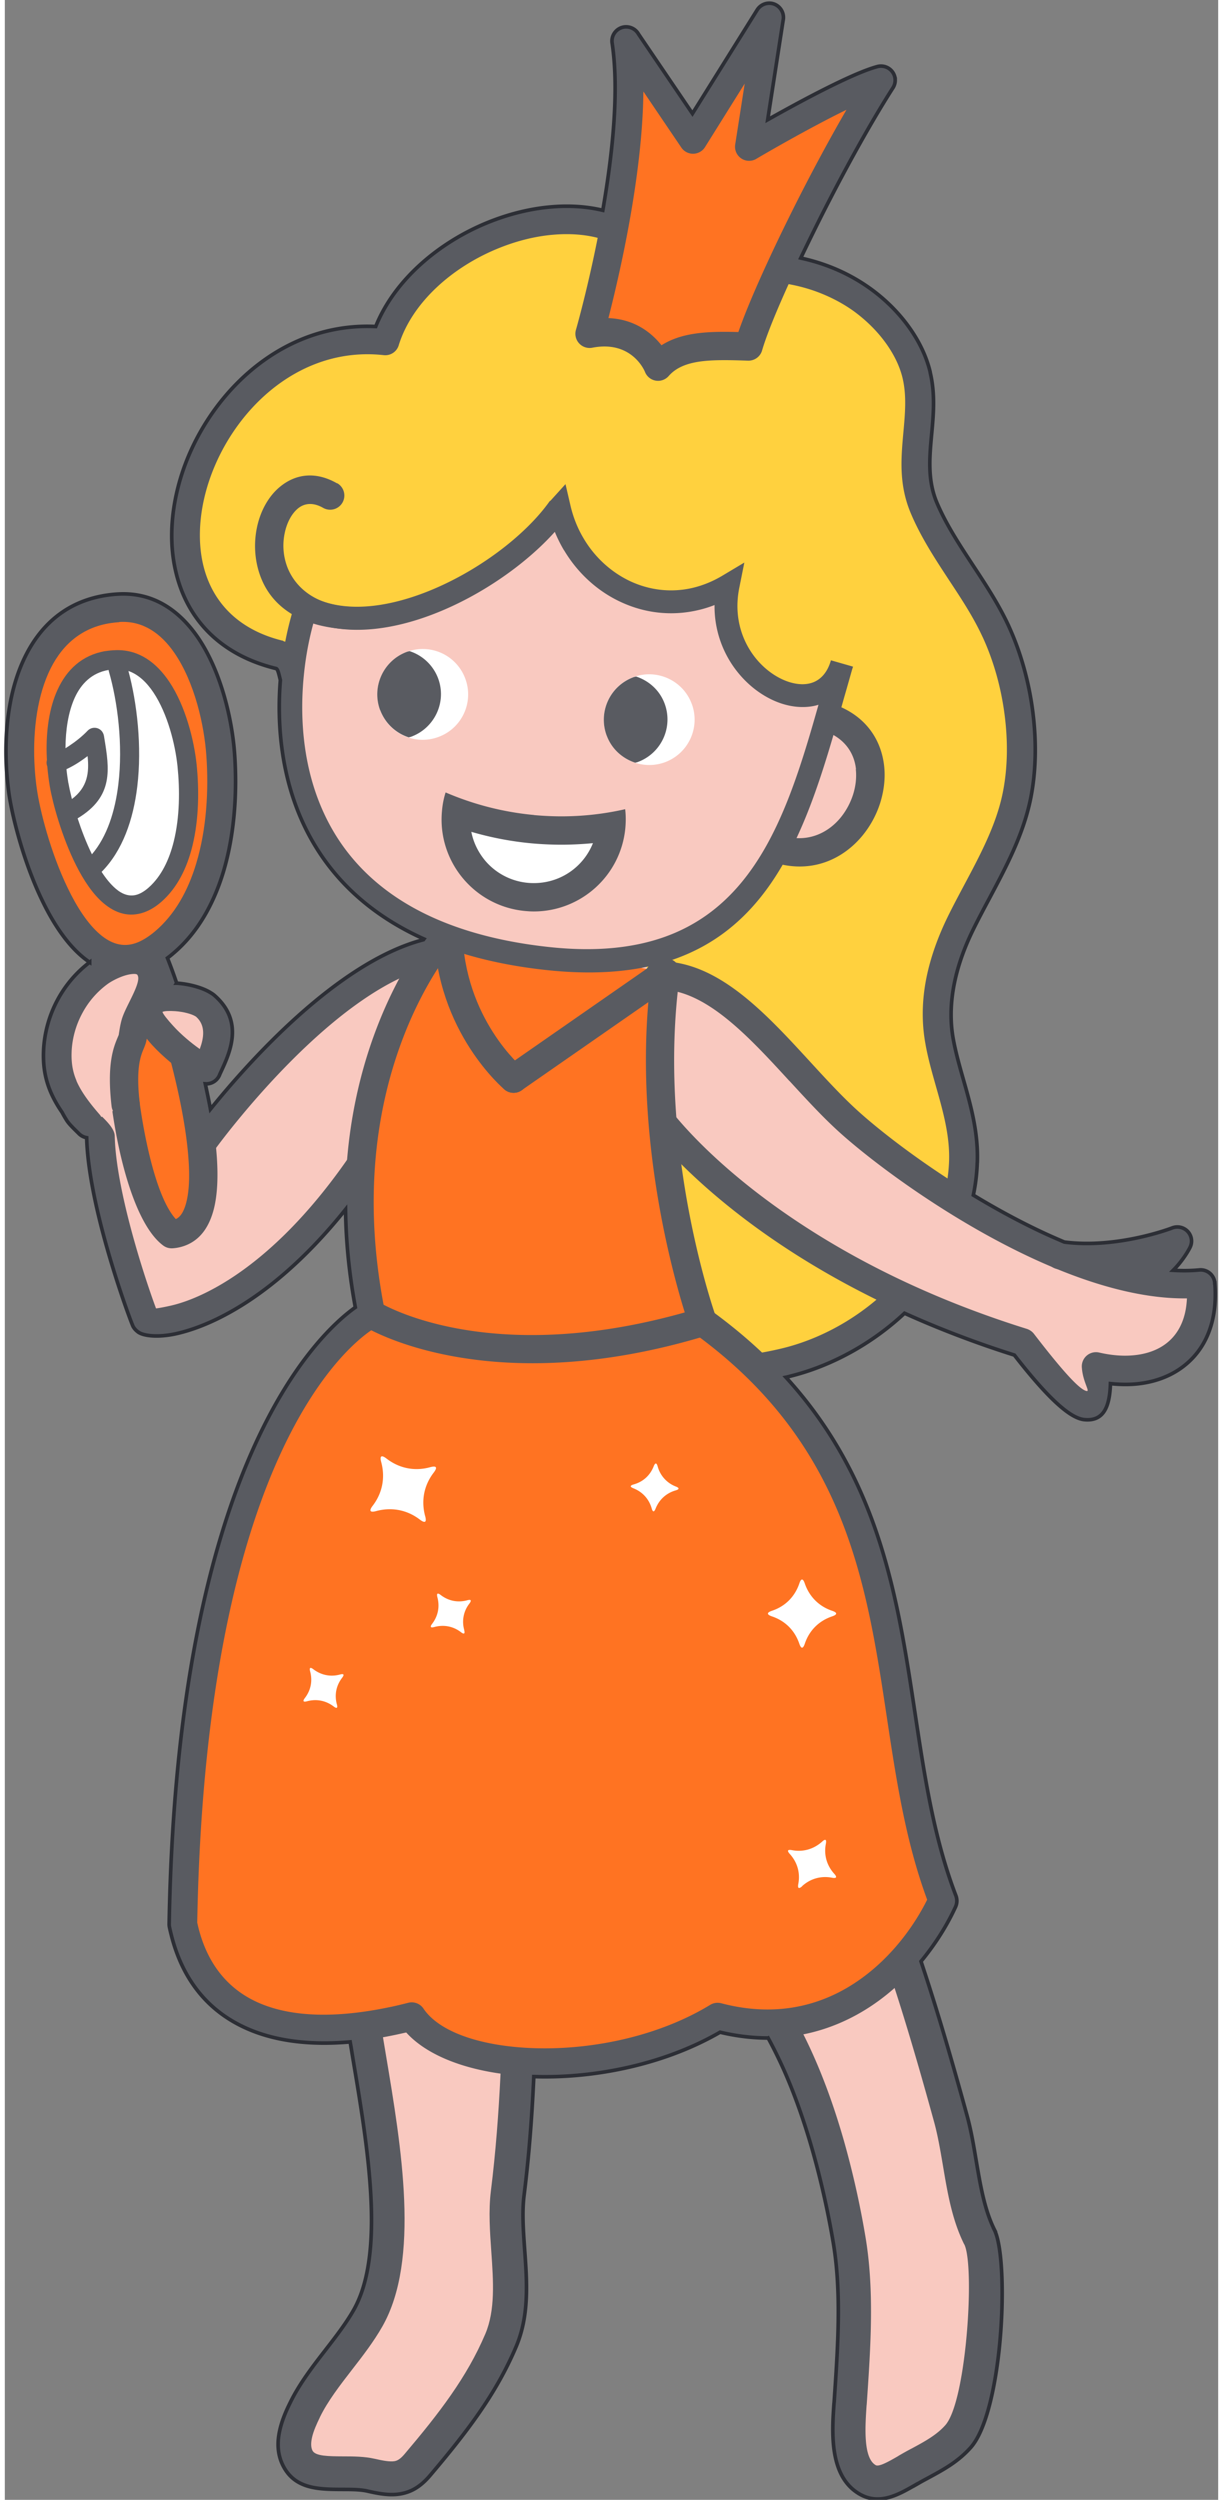 <svg xmlns="http://www.w3.org/2000/svg" width="46" height="94" viewBox="0 0 134 276"><rect x="0" y="0" width="134" height="276" fill="#808080" stroke="none"/><style>.shp1{fill:#595b61}.shp2{fill:#f9c9c0}.shp3{fill:#ff7322}.shp4{fill:#fff}</style><g id="Page 1" clip-path="url(#cp1)"><path id="Path 1" fill="#ffd13e" d="M33.17 77.88c1.21 2.01 2.57 3.94 4.04 5.77 2.66 3.35 5.93 7.5 9.73 9.57 3.68 2.01 5.94 3.39 8.24 7.21 2.27 3.78 3.73 8.06 4.35 12.42 1.45 10.21-2.61 22.53 1.96 32.12 3.86 8.11 17.69 7.17 24.83 5.41 9.81-2.42 19.12-11.29 19.52-22.08.18-4.68-1.8-8.85-2.63-13.25-.84-4.52.32-9.02 2.33-13.12 2.21-4.5 5.15-8.98 6.18-13.95 1.2-5.82.2-12.88-2.32-18.3-2.23-4.77-5.87-8.77-7.91-13.58-2.13-5.06.35-9.77-.82-14.67-.81-3.34-3.26-6.32-6-8.3-2.92-2.1-6.46-3.29-10.04-3.53-.94-.07-11.27 1.01-10.81 2.16-5.53-13.71-27.96-6.52-31.8 5.94-20.06-2.21-31.58 29.74-11.72 34.59.57.14 2.42 4.88 2.86 5.6z"/><path id="Path 2" d="M29.86 73.78c-6.42-1.59-9.88-5.77-11.02-10.82-.6-2.69-.53-5.61.12-8.51.65-2.86 1.86-5.7 3.53-8.25 3.96-6.03 10.53-10.54 18.46-10.16 2.07-5.14 6.97-9.31 12.46-11.52 2.22-.89 4.55-1.48 6.84-1.68 2.33-.21 4.61-.02 6.71.63 3.11.96 5.77 2.9 7.52 6.04.68-.21 1.55-.41 2.49-.58 3.07-.56 7.17-.93 7.78-.89l.05.01c1.93.14 3.86.53 5.69 1.18 1.8.63 3.52 1.52 5.09 2.64 1.57 1.13 3.05 2.57 4.24 4.21 1.09 1.51 1.93 3.2 2.37 4.99l.01.08c.56 2.39.36 4.62.15 6.86-.23 2.51-.46 5.03.58 7.49 1.02 2.41 2.49 4.65 3.98 6.91 1.41 2.15 2.83 4.3 3.91 6.62.01.03.03.06.04.09 1.32 2.87 2.24 6.17 2.67 9.52.42 3.29.36 6.63-.27 9.67-.81 3.94-2.7 7.48-4.56 10.95-.61 1.14-1.21 2.28-1.75 3.38-.95 1.93-1.69 3.95-2.1 6.01-.4 2.02-.48 4.08-.1 6.13.27 1.44.69 2.91 1.1 4.39.83 2.94 1.67 5.9 1.55 9.21-.21 5.55-2.59 10.61-6.16 14.65-3.86 4.37-9.13 7.56-14.55 8.89-4.35 1.07-11.1 1.85-16.78.61-4.28-.93-8-2.99-9.84-6.87-2.97-6.22-2.52-13.31-2.08-20.31.27-4.24.53-8.45-.01-12.26l-.01-.05c-.3-2.09-.8-4.15-1.5-6.15-.69-1.97-1.57-3.87-2.64-5.64-1.04-1.73-2.07-2.91-3.25-3.87-1.23-1-2.64-1.81-4.39-2.77-4.05-2.21-7.4-6.44-10.13-9.88l-.08-.09-.07-.1c-.74-.94-1.46-1.88-2.13-2.84a52.75 52.75 0 0 1-1.96-3c-.02-.04-.05-.08-.07-.12-.2-.36-.47-.99-.8-1.72-.59-1.34-.66-2.96-1.02-3.05zm.89-3c.42.12.75.41.94.77.79.98 1.53 2.68 2.14 4.04.3.67.55 1.24.65 1.44l.03.04c.6 1 1.22 1.94 1.83 2.83.65.93 1.32 1.82 2.01 2.69.03.03.05.06.08.09l.07.09c2.56 3.22 5.7 7.18 9.18 9.08 1.93 1.05 3.48 1.94 4.88 3.08 1.44 1.18 2.69 2.61 3.95 4.69 1.18 1.96 2.15 4.05 2.91 6.22.77 2.19 1.32 4.45 1.65 6.73l.01.05c.59 4.13.31 8.5.03 12.9-.41 6.59-.83 13.27 1.79 18.76 1.36 2.86 4.27 4.41 7.68 5.15 5.16 1.12 11.35.4 15.37-.59 4.82-1.19 9.51-4.03 12.95-7.93 3.12-3.53 5.2-7.92 5.38-12.69.1-2.81-.67-5.54-1.44-8.25-.43-1.53-.87-3.05-1.16-4.66v-.01c-.46-2.47-.38-4.92.09-7.3.47-2.34 1.31-4.63 2.37-6.8.58-1.18 1.19-2.32 1.8-3.47 1.75-3.28 3.53-6.62 4.25-10.11.56-2.7.61-5.69.23-8.65-.38-3.02-1.22-6-2.41-8.59l-.04-.08c-1.02-2.2-2.35-4.22-3.68-6.23-1.56-2.38-3.12-4.75-4.24-7.41-1.34-3.18-1.07-6.09-.81-8.98.18-1.99.36-3.97-.08-5.87l-.01-.05c-.33-1.38-1-2.7-1.87-3.9-.98-1.36-2.22-2.55-3.52-3.5-1.31-.94-2.77-1.68-4.31-2.23-1.57-.55-3.22-.89-4.88-1.01h-.06c-.5-.04-4.14.32-6.98.84-.91.17-1.71.35-2.25.53-.01 0-.02-.02-.02-.07l-.02-.06c-.16.35-.45.65-.84.81-.8.32-1.71-.07-2.03-.87-1.27-3.16-3.58-5.03-6.33-5.88-1.7-.53-3.59-.67-5.52-.5-1.97.17-3.99.68-5.95 1.47-5.09 2.05-9.56 5.96-11.05 10.67-.19.74-.9 1.24-1.68 1.15-7.16-.79-13.16 3.22-16.74 8.67-1.48 2.25-2.54 4.74-3.1 7.23-.55 2.45-.62 4.91-.12 7.13.89 3.94 3.63 7.21 8.74 8.48l.06.01c.02.01.04.01.06.02z" class="shp1"/><path id="Path 3" d="M112.42 148.21c7.48 9.71 8.37 7.88 8.09 2.64 6.5 1.53 12.22-1.46 11.56-9.15-13.38 1.25-32.19-11.87-38.8-17.81-6.61-5.94-13.04-16.23-20.97-16.19L71.16 122c2.7 4.12 15.08 18.05 41.26 26.22z" class="shp2"/><path id="Path 4" d="M86.66 119.35c1.86 2.02 3.7 4.03 5.57 5.71 4.02 3.61 12.46 9.83 21.51 13.98 5.63 2.58 11.51 4.38 16.81 4.31-.03.59-.1 1.14-.22 1.64-.34 1.44-1.05 2.54-2.02 3.3-.99.78-2.28 1.23-3.75 1.35-1.15.1-2.41-.01-3.7-.31a1.567 1.567 0 0 0-1.91 1.72c.11 1.49.89 2.56.55 2.53-.68-.06-2.41-1.85-5.85-6.32-.2-.26-.48-.44-.77-.54-9.88-3.08-17.77-7-23.88-10.89-9.76-6.2-14.93-12.26-16.53-14.7-.47-.72-1.44-.93-2.17-.45-.72.47-.93 1.44-.45 2.17 1.73 2.63 7.25 9.13 17.47 15.63 6.21 3.95 14.19 7.93 24.16 11.08 3.86 4.96 6.23 7 7.75 7.13 2.1.19 2.78-1.4 2.86-3.98.93.1 1.85.12 2.72.05 2.06-.18 3.92-.85 5.41-2.02 1.52-1.19 2.63-2.87 3.14-5.05.29-1.22.39-2.6.26-4.12h-.01v-.01a1.56 1.56 0 0 0-1.7-1.41c-5.09.48-11.1-1.29-16.89-3.95-8.72-4-16.85-9.99-20.72-13.47-1.78-1.6-3.56-3.54-5.36-5.5-5.03-5.48-10.22-11.12-16.66-11.1-.86 0-1.56.71-1.55 1.57 0 .86.7 1.56 1.57 1.55 5.05-.02 9.77 5.11 14.34 10.09z" class="shp1"/><path id="Path 5" d="M71.1 105.54c1.07-5.12-10.57-9.82-15.86-8.6-5.15 1.18-7.53 6.45-8.03 11.28-.2 1.98-.37 3.96-.45 5.95-.4 9.83 3.54 29.13 17.53 20.38 8.26-5.18 4.84-19.54 6.82-29zm-30.74 21.52l3.5-19.56-8.18 3.42-12.66 13.46-6.8-.81c-3-1.41-3.89-4.6-3.45-7.52.27-1.8 1.86-5.46.41-7.04-1.8-1.96-5.07 1.27-5.9 2.84-1.2 2.27-1.22 5.09-.61 7.53.32 1.25.81 2.46 1.51 3.54.29.45 2.39 2.26 2.4 2.54.15 7.48 4.72 19.85 4.94 20.25.55.94 12.44.26 24.83-18.64z" class="shp2"/><path id="Path 6" d="M14.75 120c-.51-1.11-.62-2.44-.43-3.73.05-.38.19-.9.34-1.47.59-2.22 1.33-5.04-.33-6.86-.29-.31-.6-.56-.94-.73-1.02-.54-2.12-.47-3.18-.05-.85.34-1.67.92-2.37 1.56-.86.79-1.58 1.71-1.94 2.4-.67 1.27-1.03 2.67-1.15 4.09-.12 1.54.04 3.1.4 4.55v.01c.18.71.42 1.41.72 2.11.28.65.62 1.29 1.01 1.9l.09.12c.27.35.75.82 1.25 1.3.4.38.79-.21.8.29.05 2.72.65 6.01 1.42 9.17 1.45 5.92 3.56 11.54 3.72 11.82l.01.01c.14.24.33.44.58.6.58.38 2.07.59 4.06.17 1.67-.36 3.91-1.15 6.49-2.65 4.62-2.68 10.46-7.69 16.37-16.69.47-.72.27-1.69-.45-2.17-.72-.47-1.69-.27-2.17.45-5.59 8.53-11.04 13.22-15.32 15.7-2.26 1.31-4.16 1.99-5.57 2.29-.72.16-1.2.24-1.46.27-.53-1.41-2.06-5.8-3.22-10.55-.72-2.97-1.29-6.04-1.34-8.49-.02-.8-.9-1.66-1.76-2.48-.41-.4-.81-.78-.87-.85l-.01-.02c-.29-.44-.54-.92-.75-1.42a11.333 11.333 0 0 1-.88-5.2c.08-1.02.33-2.01.79-2.88.22-.42.69-1.02 1.28-1.56.45-.41.95-.77 1.41-.96.25-.1.46-.14.57-.08.03.01.06.04.1.09.5.56 0 2.45-.39 3.95-.18.67-.34 1.29-.42 1.81-.27 1.84-.09 3.78.69 5.48.71 1.54 1.89 2.86 3.66 3.68a1.564 1.564 0 0 0 1.33-2.83 4.342 4.342 0 0 1-2.14-2.15zm34.76-14.56c.28-.81-.15-1.7-.97-1.98-.81-.28-1.7.15-1.98.97l-7.67 22.12c-.28.82.15 1.7.97 1.98.81.28 1.7-.15 1.98-.97zm-28.85 19.64a1.568 1.568 0 0 0 2.53 1.85c.04-.05 13.44-18.6 25.1-20.44.85-.14 1.43-.94 1.3-1.79-.13-.85-.93-1.43-1.79-1.3-12.95 2.06-27.09 21.63-27.13 21.68z" class="shp1"/><path id="Path 7" d="M57.4 202.67c.6-11.83 3.25-48.19-14.55-45.45-9.08 1.4-11.03 13.24-9.12 21.58 2.83 12.44 4.09 25.62 5.12 38.47.82 10.3 6.5 29.38 1.26 38.64-1.99 3.5-5.23 6.56-6.98 10.17-.76 1.57-1.62 3.61-.81 5.26 1.22 2.48 5.31 1.25 8.09 1.89 2.43.56 3.69.59 5.15-1.14 3.83-4.53 7.04-8.63 9.2-13.73 2.11-5 .09-11.06.74-16.26 1.65-13.21 1.22-26.19 1.9-39.43z" class="shp2"/><path id="Path 8" d="M59.3 201.31l-.08 1.45c-.24 4.64-.34 9.15-.44 13.66-.19 8.65-.39 17.25-1.47 25.91-.24 1.87-.09 3.94.06 6.03.26 3.61.52 7.26-.94 10.72-1.14 2.69-2.54 5.1-4.15 7.41-1.58 2.27-3.38 4.48-5.33 6.79-1.04 1.23-2.05 1.84-3.3 2.06-1.1.19-2.22.02-3.66-.31-.75-.17-1.71-.18-2.67-.18-2.7-.01-5.35-.02-6.66-2.68-.62-1.26-.62-2.59-.33-3.87.25-1.11.71-2.13 1.13-3 1.04-2.13 2.49-4.01 3.94-5.88 1.13-1.45 2.25-2.91 3.09-4.39 3.52-6.22 1.56-17.92-.07-27.64-.62-3.71-1.2-7.14-1.42-9.95-.51-6.39-1.08-12.87-1.88-19.31-.79-6.4-1.8-12.73-3.18-18.83l-.01-.07c-.15-.65-.27-1.3-.37-1.94-.65-4.22-.41-9.01 1.06-13.01 1.55-4.25 4.45-7.64 9.05-8.69h.01c.32-.07.62-.13.89-.17 10.16-1.56 14.5 7.31 16.19 18.29 1.5 9.72.89 21.14.54 27.61zm-3.73 1.27l.08-1.45c.34-6.32.93-17.48-.51-26.88-1.39-9.01-4.67-16.34-12.01-15.21-.25.04-.45.08-.62.11-3.21.73-5.28 3.22-6.43 6.36-1.24 3.4-1.44 7.53-.87 11.22.09.59.2 1.15.32 1.67l.01.07c1.43 6.29 2.46 12.73 3.25 19.19.8 6.47 1.38 13.01 1.9 19.47.22 2.7.77 6.03 1.38 9.64 1.73 10.3 3.81 22.7-.36 30.06-.97 1.71-2.17 3.26-3.38 4.82-1.33 1.72-2.67 3.45-3.54 5.24v.01c-.34.7-.7 1.49-.86 2.2-.12.54-.15 1.06.04 1.45.31.64 1.83.64 3.37.65 1.18 0 2.37.01 3.48.26.99.23 1.72.35 2.22.27.36-.06.7-.3 1.12-.8 1.88-2.22 3.6-4.33 5.12-6.52 1.49-2.14 2.77-4.34 3.79-6.74 1.11-2.63.88-5.85.66-9.03-.16-2.28-.32-4.54-.05-6.74 1.07-8.59 1.27-17.04 1.46-25.53.1-4.6.21-9.22.44-13.77z" class="shp1"/><path id="Path 9" d="M83.13 184.05c-6.04-8.31-16.89-26.47-26.36-26.99-12.87-.7-4.12 21.72-.24 29.59 8.42 17.13 23.24 23.11 31.23 41.32 2.59 5.91 4.4 12.85 5.48 19.25.98 5.78.55 12 .12 18.17-.18 2.7-.5 7 1.93 8.37 1.4.8 3.19-.39 4.75-1.27 1.87-1.05 3.77-1.88 5.23-3.53 2.96-3.36 3.78-19.14 2.35-21.99-1.95-3.92-2.01-8.79-3.18-13.09-5.13-18.69-10.42-34.85-21.32-49.84z" class="shp2"/><path id="Path 10" d="M81.49 178.53c1.1 1.6 2.12 3.07 3.12 4.45 5.54 7.62 9.65 15.54 13.03 23.93 3.35 8.31 5.98 17.09 8.56 26.51.47 1.72.76 3.43 1.05 5.13.45 2.69.91 5.39 2.01 7.62.92 1.85 1.1 7.75.52 13.19-.49 4.57-1.52 9-3.13 10.82-1.41 1.6-3.03 2.47-4.69 3.36-.3.16-.6.32-.97.53l-.03.02-.42.24v-.01c-1.88 1.08-3.95 2.28-6.13 1.03-3.42-1.93-3.08-6.86-2.86-10.02l.01-.07.01-.12c.41-6.03.83-12.1-.11-17.63-.56-3.29-1.31-6.74-2.28-10.12-.86-3.03-1.89-5.99-3.08-8.7-4.03-9.17-9.92-15.22-15.8-21.25-5.6-5.74-11.18-11.47-15.34-19.9-.02-.03-.04-.06-.05-.1-1.82-3.69-4.68-10.5-6-16.76-.69-3.28-.96-6.45-.46-9.03.58-2.99 2.12-5.22 5.07-6.11.97-.29 2.09-.41 3.37-.34 8.9.49 18.18 13.94 24.63 23.29zm.15 6.6c-.88-1.2-1.97-2.79-3.16-4.52-6.03-8.74-14.71-21.33-21.8-21.72-.84-.05-1.55.03-2.13.2-1.43.43-2.2 1.63-2.52 3.28-.4 2.06-.15 4.74.45 7.59 1.24 5.9 3.96 12.37 5.69 15.88.01.03.03.06.04.09 3.9 7.9 9.29 13.43 14.69 18.97 6.11 6.27 12.24 12.55 16.53 22.34 1.27 2.89 2.35 6 3.25 9.16a99.64 99.64 0 0 1 2.36 10.52c1.01 5.96.58 12.23.15 18.47l-.01.12-.01.07c-.15 2.26-.4 5.79 1.01 6.59.37.21 1.49-.43 2.51-1.02v-.01l.42-.24.05-.03c.3-.17.66-.37 1.03-.56 1.37-.74 2.71-1.46 3.68-2.56 1.06-1.21 1.82-4.87 2.24-8.79.52-4.87.49-9.89-.15-11.17h-.01c-1.34-2.7-1.84-5.68-2.34-8.65-.28-1.65-.56-3.3-.96-4.78-2.55-9.27-5.13-17.92-8.43-26.11-3.27-8.11-7.25-15.77-12.6-23.14z" class="shp1"/><path id="Path 11" d="M77.08 145.96l-36.65-.89s-19.75 9.85-20.74 67.36c2.18 10.45 11.4 13.73 25.25 10.21 4.33 6.42 22.23 7.08 33.78.04 13.08 3.46 21.6-5.85 24.85-12.87-7.9-20.58-1.31-45.59-26.48-63.85z" class="shp3"/><path id="Path 12" d="M18.13 212.41c0 .12.01.23.03.34.07.33.14.63.2.89v.01c1.3 5.13 4.26 8.59 8.62 10.42 4.18 1.76 9.62 1.95 16.06.61.44-.09.87-.19 1.29-.28 2.86 3.16 8.68 4.87 15.25 4.87 6.39.01 13.58-1.56 19.38-4.92 5.73 1.36 10.63.43 14.66-1.66 5.55-2.87 9.38-7.96 11.36-12.23.18-.4.19-.83.04-1.21-2.44-6.35-3.47-13.22-4.52-20.17-2.35-15.55-4.76-31.52-22.5-44.39a1.568 1.568 0 0 0-1.84 2.54c16.68 12.1 18.99 27.42 21.24 42.32 1.04 6.9 2.07 13.72 4.46 20.19-1.81 3.64-5.08 7.8-9.67 10.18-3.55 1.84-7.92 2.61-13.08 1.25-.4-.1-.83-.05-1.21.18-5.38 3.28-12.23 4.81-18.32 4.8-6.13-.01-11.38-1.53-13.32-4.35-.35-.56-1.04-.85-1.71-.68-.78.2-1.49.37-2.15.5-5.82 1.21-10.63 1.08-14.21-.43-3.41-1.44-5.75-4.2-6.8-8.32-.05-.21-.1-.42-.14-.6 1.01-56.41 19.85-65.79 19.9-65.82.76-.4 1.06-1.35.65-2.11-.4-.76-1.35-1.06-2.11-.65-.06.03-20.57 10.27-21.57 68.72zm112.78-74.75c.39-.77.07-1.71-.7-2.09-.4-.2-.85-.21-1.24-.07-.02.01-6.24 2.41-12.24 1.52-.85-.12-1.65.47-1.77 1.32-.12.86.47 1.65 1.32 1.78 2.48.37 4.99.24 7.17-.07-.08.2-.12.42-.11.66.04.86.77 1.53 1.63 1.49 3.79-.17 5.95-4.53 5.95-4.54z" class="shp1"/><path id="Path 13" d="M73.01 107.39l-24.03-4.65S35 117.91 40.43 145.08c0 0 12.87 8.12 36.65.89 0 0-6.8-19.01-4.07-38.57z" class="shp3"/><path id="Path 14" d="M38.89 145.38c.1.49.41.87.82 1.08 1.24.73 14.51 8.08 37.82.99.82-.25 1.29-1.12 1.04-1.95l-.02-.06c-.02-.05-6.67-18.65-4-37.85.12-.85-.48-1.64-1.33-1.76-.85-.12-1.64.48-1.76 1.33-2.31 16.61 2.08 32.77 3.63 37.74-19.27 5.43-30.64.52-33.26-.85-4.9-25.94 8.27-40.24 8.31-40.28.58-.64.53-1.63-.12-2.21-.64-.58-1.63-.53-2.21.12-.04.05-14.51 15.75-8.92 43.69zm16.4-27.58a1.56 1.56 0 0 0-.39 2.18c.49.71 1.47.89 2.18.39l16.83-11.7c.71-.49.88-1.47.39-2.18a1.56 1.56 0 0 0-2.18-.39z" class="shp1"/><path id="Path 15" d="M56.18 119.09l-7.21-16.35c.16 10.49 7.21 16.35 7.21 16.35z" class="shp3"/><path id="Path 16" d="M50.54 102.72c-.01-.86-.72-1.55-1.58-1.54-.86.01-1.55.72-1.54 1.58.17 11.21 7.74 17.51 7.76 17.53.66.56 1.65.47 2.2-.18.56-.66.47-1.65-.18-2.2-.02-.01-6.51-5.41-6.66-15.18z" class="shp1"/><path id="Path 17" d="M91.15 79.27L86.01 93.9c8.68 2.02 13.72-11.44 5.14-14.63z" class="shp2"/><path id="Path 18" d="M93.98 84.92c.1.92-.01 1.88-.3 2.8-.3.94-.78 1.83-1.41 2.59-1.37 1.64-3.46 2.64-5.91 2.07a1.559 1.559 0 0 0-.69 3.04c3.75.87 6.94-.64 9.01-3.12.89-1.07 1.57-2.32 1.99-3.64.42-1.34.59-2.74.44-4.09-.32-2.87-1.98-5.49-5.4-6.76a1.562 1.562 0 1 0-1.09 2.93c2.15.8 3.19 2.41 3.38 4.18z" class="shp1"/><path id="Path 19" d="M33.3 67c-3.17 9.39-5.52 35.31 26.59 38.82 24.35 2.67 27.71-15.75 32.58-32.58-2.23 7.84-14.64 1.67-12.6-8.59-7.73 4.6-16.69-.2-18.64-8.56l-.04.04c-5.2 7.27-19.47 15.3-27.9 10.86z" class="shp2"/><path id="Path 20" d="M60.26 55.28l.01-.01.02-.02 1.63-1.8.55 2.37c.31 1.33.81 2.56 1.46 3.64 1.25 2.11 3.08 3.75 5.18 4.73 2.09.96 4.45 1.27 6.83.72 1.1-.26 2.19-.69 3.27-1.33l2.46-1.47-.56 2.8c-.78 3.9.8 7.12 3 8.97.75.63 1.57 1.1 2.39 1.38.77.26 1.53.35 2.2.23 1.13-.19 2.08-1 2.53-2.58v-.01l2.44.7c-.02.09-.05.18-.08.26-.24.84-.57 2.02-.91 3.19-4.59 16.3-9.2 32.64-32.96 30.04-3.87-.42-7.27-1.17-10.23-2.17-8.79-2.96-13.82-8.15-16.52-13.91-2.68-5.71-3.03-11.94-2.47-17.06.32-2.9.93-5.45 1.57-7.36l.48-1.42 1.32.69c3.46 1.82 8.11 1.28 12.63-.48 5.6-2.18 10.93-6.2 13.64-10l.04-.05zm1.49 5.47c-.38-.64-.72-1.32-1.01-2.03-3.19 3.56-8.15 7.04-13.3 9.04-4.59 1.79-9.39 2.43-13.34.97-.43 1.55-.82 3.42-1.04 5.48-.52 4.75-.21 10.5 2.25 15.72 2.43 5.18 7 9.86 15.03 12.57 2.79.94 6.01 1.65 9.69 2.05 20.94 2.29 25.65-11.97 29.83-26.74-.23.07-.47.13-.72.17-1.1.18-2.28.06-3.44-.33-1.1-.37-2.21-1-3.21-1.84a11.588 11.588 0 0 1-4.11-9.01c-.61.24-1.23.43-1.85.57-2.95.68-5.88.31-8.47-.89-2.57-1.18-4.78-3.18-6.3-5.73z" class="shp1"/><path id="Path 21" d="M66.97 91.28v-.04c-1.82.3-3.66.46-5.51.46-1.05 0-2.11-.05-3.16-.15-2.9-.27-5.74-.91-8.45-1.9v.03c-.22 2.28.47 4.51 1.94 6.28a8.593 8.593 0 0 0 5.83 3.08 8.538 8.538 0 0 0 9.35-7.75z" class="shp4"/><path id="Path 22" d="M58.45 89.99c1.01.09 2.02.14 3.01.14 2.41 0 4.77-.27 7.05-.79.08.67.08 1.37.02 2.07-.49 5.27-4.92 9.22-10.11 9.22-.32 0-.64-.02-.96-.05-5.6-.52-9.71-5.48-9.18-11.06.06-.7.19-1.38.4-2.03 3.03 1.3 6.3 2.17 9.76 2.49zm-5.46 4.96a7.004 7.004 0 0 0 5.44 2.55c2.95 0 5.48-1.8 6.52-4.41-1.15.11-2.32.17-3.48.17-1.09 0-2.2-.05-3.3-.15-2.26-.21-4.49-.64-6.65-1.27.22 1.13.73 2.2 1.48 3.12z" class="shp1"/><path id="Path 23" d="M72.15 40.48c2.12-2.42 5.65-2.38 9.99-2.23 1.59-5.45 9.14-20.83 14.63-29.4-3.9 1.04-14.56 7.33-14.56 7.33l2.22-14.27-8.42 13.48-7.38-10.86c1.79 11.95-4.04 32.32-4.04 32.32 5.72-1.12 7.57 3.63 7.57 3.63z" class="shp3"/><path id="Path 24" d="M63.09 36.36c.36-1.26 5.67-20.36 3.98-31.61-.12-.86.47-1.65 1.32-1.78.66-.1 1.28.23 1.59.78l5.97 8.78L83.1 1.08a1.56 1.56 0 0 1 2.15-.5c.58.36.84 1.04.7 1.67l-1.7 10.95c3.5-1.97 9.35-5.13 12.11-5.87.83-.22 1.69.27 1.92 1.11.12.46.03.93-.23 1.3-2.64 4.13-5.77 9.87-8.48 15.31-2.82 5.68-5.16 10.96-5.94 13.64-.2.7-.85 1.15-1.55 1.13-2.09-.07-3.98-.12-5.53.13-1.34.22-2.45.67-3.23 1.56a1.556 1.556 0 0 1-2.62-.44c0-.01-1.38-3.54-5.82-2.68a1.569 1.569 0 0 1-1.79-2.03zm7.43-26.26c-.08 9.31-2.68 20.42-3.86 25.02 2.97.12 4.82 1.69 5.86 3 1.04-.66 2.22-1.05 3.54-1.26 1.5-.24 3.16-.25 4.95-.2 1.06-3.06 3.23-7.91 5.76-13 1.94-3.91 4.12-7.99 6.18-11.54-4.43 2.16-9.94 5.4-9.96 5.42-.3.18-.66.25-1.03.2a1.56 1.56 0 0 1-1.3-1.78l1.05-6.73-4.38 7.01a1.564 1.564 0 0 1-2.62.05zM36.71 53.35c.75.43 1.01 1.39.58 2.14a1.57 1.57 0 0 1-2.14.58c-1.12-.64-2.08-.51-2.78.07-.71.59-1.24 1.6-1.47 2.77a6.67 6.67 0 0 0 .35 3.83c.88 2.13 3.11 4.2 7.26 4.27.86.01 1.54.42 1.53 1.29-.01.86-.6 1.21-1.46 1.2-5.67-.09-8.92-2.38-10.23-5.56-.76-1.83-.88-3.84-.52-5.63.37-1.85 1.27-3.5 2.54-4.55 1.68-1.4 3.89-1.79 6.33-.39z" class="shp1"/><path id="Path 25" d="M88.35 181.47c.49-1.46 1.56-2.52 3.01-3.01.6-.2.6-.42 0-.62-1.45-.49-2.51-1.56-3.01-3-.2-.6-.42-.6-.61 0-.5 1.45-1.55 2.51-3.02 3-.59.2-.59.42 0 .62 1.46.49 2.52 1.55 3.02 3.01.2.59.41.59.61 0zm-.3 26.77c.92-.83 2.08-1.16 3.3-.93.5.1.59-.06.25-.43-.83-.92-1.16-2.08-.93-3.3.1-.5-.05-.59-.42-.24-.93.82-2.09 1.16-3.31.93-.5-.1-.58.06-.24.43.83.92 1.16 2.08.93 3.3-.09.5.06.58.44.24zm-41.63-40.85c-.46-1.71-.13-3.41.95-4.81.44-.58.3-.78-.4-.59-1.71.47-3.4.13-4.81-.95-.57-.44-.78-.3-.59.39.46 1.71.13 3.41-.94 4.81-.44.57-.3.78.39.59 1.71-.46 3.41-.13 4.81.94.58.44.78.3.59-.39zm-9.75 20.78c-.28-1.04-.08-2.07.58-2.93.27-.36.19-.48-.24-.36-1.04.28-2.07.07-2.93-.58-.35-.27-.47-.18-.36.24.28 1.04.08 2.07-.58 2.93-.27.35-.18.48.24.36 1.04-.28 2.07-.08 2.93.57.35.27.48.19.36-.24zm14.07-8.2a3.27 3.27 0 0 1 .57-2.93c.26-.35.18-.48-.24-.36-1.04.28-2.07.08-2.93-.58-.35-.27-.47-.19-.37.24.28 1.04.08 2.07-.57 2.93-.27.35-.19.48.24.36 1.05-.28 2.08-.08 2.93.57.35.27.47.19.36-.24zm21.13-13.41c.4-1 1.18-1.71 2.21-2.01.42-.12.43-.27.02-.43a3.3 3.3 0 0 1-2-2.21c-.12-.43-.27-.44-.44-.02-.4 1.01-1.17 1.71-2.21 2-.42.12-.43.27-.02.43 1 .4 1.71 1.18 2.01 2.22.11.42.27.43.43.02z" class="shp4"/><path id="Path 26" d="M43.44 89.83c1.59-.16 2.57-1.14.8-3.1-1.58-1.74-7.15-1.92-5.1 1.43.74 1.22 2.8 1.82 4.31 1.67zm31.61 5.61c1.54-.4 2.37-1.52.31-3.18-1.82-1.47-7.35-.8-4.82 2.2.92 1.09 3.05 1.37 4.51.98z" style="mix-blend-mode:multiply" fill="#f9c9c0"/><path id="Path 27" d="M75.86 77.71c-.96-2.59-3.85-3.91-6.44-2.95-2.6.97-3.92 3.85-2.95 6.44a5.025 5.025 0 0 0 6.45 2.95 5.012 5.012 0 0 0 2.94-6.45z" class="shp4"/><path id="Path 28" d="M66.47 81.21c.55 1.49 1.75 2.54 3.15 3 .1-.03.2-.04.29-.08a5.01 5.01 0 0 0 2.96-6.44c-.55-1.49-1.75-2.54-3.16-3-.09.03-.19.04-.29.08-2.6.97-3.92 3.85-2.95 6.45z" class="shp1"/><path id="Path 29" d="M50.85 74.92a5.002 5.002 0 0 0-6.44-2.95c-2.59.96-3.92 3.85-2.95 6.44.96 2.6 3.85 3.92 6.44 2.95 2.6-.96 3.92-3.85 2.95-6.44z" class="shp4"/><path id="Path 30" d="M41.46 78.41a5.007 5.007 0 0 0 3.15 3c.1-.03.19-.04.29-.08 2.59-.97 3.92-3.85 2.95-6.44a5.007 5.007 0 0 0-3.15-3c-.1.03-.2.04-.3.08-2.59.96-3.92 3.85-2.95 6.44z" class="shp1"/><path id="Path 31" d="M12.55 67.13C2.46 67.75.85 79.35 1.98 87.34c.8 5.64 6.3 24.47 15.56 16.73 5.62-4.7 6.75-13.76 6.27-20.69-.43-6.16-3.47-16.73-11.26-16.25z" class="shp3"/><path id="Path 32" d="M11.35 65.68c.36-.05.73-.09 1.11-.11 3.9-.24 6.77 1.78 8.81 4.73 2.62 3.79 3.84 9.18 4.1 12.98.28 4.02.03 8.74-1.26 13.01-1.06 3.5-2.82 6.69-5.57 8.99-1.07.9-2.13 1.5-3.16 1.84-2.6.87-4.89.14-6.87-1.53-1.75-1.48-3.22-3.72-4.4-6.17C2.04 95.13.78 90.08.42 87.56c-.12-.83-.21-1.7-.26-2.6-.24-3.92.19-8.3 1.78-11.89 1.69-3.8 4.64-6.72 9.4-7.39zm1.3 3.01c-.3.02-.59.05-.87.09-3.5.49-5.7 2.69-6.97 5.55-1.37 3.08-1.73 6.94-1.51 10.44.05.81.13 1.6.24 2.35.33 2.32 1.49 6.96 3.41 10.93 1.01 2.1 2.22 3.98 3.6 5.14 1.16.98 2.45 1.42 3.86.95.66-.22 1.37-.64 2.14-1.28 2.23-1.87 3.69-4.54 4.58-7.5 1.17-3.85 1.39-8.18 1.13-11.89-.23-3.38-1.29-8.15-3.55-11.41-1.46-2.11-3.44-3.55-6.06-3.39z" class="shp1"/><path id="Path 33" d="M16.17 105.53l-2.53.77c-2.32 4.99-.11 26.37 4.79 29.98 8.31-.56-.59-27.19-2.26-30.75z" class="shp3"/><path id="Path 34" d="M12.22 105.64a1.576 1.576 0 0 1 2.44-.53c.12-.42.41-.79.84-1 .78-.37 1.71-.03 2.08.75 1.1 2.35 5.27 14.48 5.84 22.97.14 2.13.06 4.07-.33 5.63-.47 1.85-1.37 3.24-2.86 3.93-.52.24-1.09.39-1.7.43-.36.02-.72-.07-1.03-.3-2.62-1.93-4.5-7.76-5.49-13.97-1.14-7.13-1.16-14.99.21-17.93zm2.85 1.3l-.01.02c-1.13 2.43-1.02 9.51.03 16.12.81 5.05 2.12 9.69 3.79 11.51l.03-.01c.54-.25.9-.92 1.14-1.86.31-1.23.37-2.84.24-4.67-.5-7.43-3.86-17.73-5.22-21.12z" class="shp1"/><path id="Path 35" d="M22.25 118.08c.71-1.61 2.49-4.69-.09-6.98-1.13-1-5.21-1.59-6.1-.23-1.27 1.94 4.39 6.44 6.19 7.21z" class="shp2"/><path id="Path 36" d="M23.88 118.27c-.06.12-.11.23-.18.4l-.02.03c-.34.79-1.26 1.16-2.06.82-.37-.16-.83-.42-1.35-.76-1.21-.79-2.8-2.07-4-3.38-1.48-1.63-2.41-3.43-1.75-4.96v-.01c.06-.14.13-.28.21-.4.04-.06.08-.12.13-.18.03-.05.07-.09.11-.14.86-.97 2.46-1.28 4.04-1.17 1.4.09 2.89.52 3.76 1.09.16.11.3.21.42.31 3.22 2.86 1.65 6.25.68 8.34zm-2.35-2.45c.44-1.19.69-2.59-.4-3.56l-.04-.03c-.45-.29-1.35-.52-2.26-.59-.63-.04-1.19-.03-1.42.08.06.24.55.85 1.19 1.55.86.95 1.98 1.88 2.93 2.55z" class="shp1"/><path id="Path 37" d="M14.11 114.52c.09-.52.16-1.06.31-1.57.49-1.61 2.62-4.34 1.58-6.09-1.09-1.86-4.32-.41-5.54.47-2.73 1.97-4.5 5.25-4.64 8.67-.13 2.79.7 4.89 3.47 8.04l4.05-2.12c-.63-5.39.6-6.52.77-7.41z" class="shp2"/><path id="Path 38" d="M7.91 119.3c-.44-1.03-.58-2.05-.53-3.21v-.03c.07-1.46.48-2.9 1.17-4.18a9.572 9.572 0 0 1 2.83-3.26c.11-.08.24-.16.39-.25.57-.33 1.34-.68 2.06-.8.39-.06.72-.07.82.07.01.02-.01-.01.01.03l.02.04c.26.53-.39 1.83-.94 2.94-.33.67-.64 1.29-.82 1.88-.01.04-.02.08-.03.11-.12.44-.19.84-.25 1.24l-.01.05-.05.33c0 .01-.06.14-.13.31-.44 1.06-1.2 2.9-.66 7.56.1.86.87 1.47 1.73 1.38.86-.1 1.48-.87 1.38-1.73-.45-3.86.11-5.22.44-6 .13-.32.24-.59.31-.95v-.01l.07-.39.01-.05c.05-.31.1-.62.17-.86l.03-.09c.11-.35.35-.85.62-1.39.9-1.8 1.94-3.91.86-5.86a.218.218 0 0 0-.05-.08c-.04-.06-.1-.16-.18-.27-.94-1.3-2.37-1.56-3.84-1.33-1.14.18-2.32.7-3.15 1.19-.24.14-.45.28-.63.41a12.748 12.748 0 0 0-3.76 4.33c-.9 1.69-1.45 3.59-1.53 5.53v.02c-.07 1.62.14 3.06.77 4.56.61 1.44 1.59 2.89 3.08 4.58a1.566 1.566 0 0 0 2.35-2.07c-1.27-1.45-2.09-2.63-2.56-3.72z" class="shp1"/><path id="Path 39" d="M12.33 72.83c-6.56.15-7.3 8.21-6.34 13.82.68 3.96 4.79 17.26 10.61 12.11 3.53-3.13 4.02-9.42 3.52-14.27-.45-4.31-2.73-11.78-7.79-11.66z" class="shp4"/><path id="Path 40" d="M11.1 71.89c.37-.06.77-.1 1.21-.11 2.54-.06 4.46 1.41 5.86 3.5 1.8 2.69 2.73 6.46 3.01 9.1.29 2.8.26 6.08-.46 9.01-.59 2.42-1.66 4.61-3.4 6.15-.63.56-1.27.94-1.89 1.17-1.68.61-3.19.14-4.53-.99-1.17-.99-2.18-2.5-3.02-4.17-1.58-3.13-2.6-6.89-2.91-8.72-.12-.7-.21-1.45-.28-2.22-.05-.13-.08-.26-.08-.41 0-.1.01-.19.04-.28l-.03-.72c-.06-2.45.26-4.99 1.2-7.04 1-2.19 2.68-3.83 5.29-4.28zm.35 2.08c-1.82.31-3.01 1.49-3.73 3.07-.72 1.59-1.01 3.58-1.02 5.57.12-.08.25-.16.39-.25.7-.46 1.46-1.06 2.05-1.68.4-.42 1.07-.44 1.49-.04.18.17.28.39.32.61l.04.25c.56 3.41 1.05 6.45-2.95 8.85.42 1.29.95 2.68 1.58 3.97 1.67-1.95 2.56-4.75 2.92-7.74.52-4.35-.08-9.09-1.04-12.42-.02-.07-.03-.14-.04-.2zm-4.42 12.5c.08.47.21 1.07.38 1.75 1.74-1.31 1.92-2.93 1.73-4.74-.3.23-.6.44-.9.64-.5.33-.99.6-1.43.8.05.53.13 1.05.21 1.55zm5.22 11.65c.76.65 1.59.93 2.45.62.38-.14.79-.39 1.21-.77 1.38-1.23 2.25-3.05 2.75-5.08.66-2.67.68-5.69.41-8.3-.25-2.39-1.08-5.77-2.66-8.14-.75-1.12-1.66-1.99-2.76-2.37.95 3.52 1.51 8.33.98 12.75-.44 3.66-1.62 7.09-3.94 9.43.48.74 1 1.38 1.55 1.85z" class="shp1"/><path id="Path 41" fill="none" stroke="#2c2e35" stroke-width=".4" d="M107.4 128.36c.12-3.31-.71-6.26-1.55-9.21-.42-1.47-.83-2.94-1.1-4.39-.38-2.05-.3-4.11.1-6.13.41-2.06 1.15-4.08 2.1-6.01.54-1.1 1.14-2.23 1.75-3.37 1.85-3.48 3.74-7.02 4.56-10.95.63-3.03.69-6.38.27-9.67-.42-3.35-1.35-6.65-2.67-9.52-.01-.03-.02-.06-.04-.09-1.08-2.32-2.5-4.48-3.91-6.62-1.48-2.25-2.96-4.5-3.98-6.91-1.04-2.46-.81-4.98-.58-7.49.21-2.24.41-4.47-.15-6.86l-.01-.08c-.43-1.79-1.28-3.48-2.37-4.99-1.18-1.64-2.67-3.08-4.24-4.21a20.038 20.038 0 0 0-5.09-2.64c-.85-.3-1.72-.54-2.59-.73.53-1.11 1.09-2.26 1.67-3.43 2.7-5.44 5.84-11.18 8.48-15.31.25-.36.35-.83.23-1.29a1.573 1.573 0 0 0-1.92-1.11c-2.77.74-8.61 3.9-12.11 5.87l1.7-10.95c.14-.63-.12-1.31-.7-1.68-.73-.46-1.7-.23-2.16.5l-7.15 11.45-5.96-8.78c-.31-.55-.93-.87-1.59-.78-.85.13-1.45.92-1.32 1.78.8 5.31.03 12.35-1.03 18.46-1.83-.44-3.79-.55-5.78-.37-2.29.2-4.62.79-6.84 1.68-5.49 2.21-10.39 6.38-12.46 11.52-7.93-.38-14.5 4.13-18.46 10.16-1.68 2.55-2.89 5.39-3.53 8.25-.65 2.89-.73 5.82-.12 8.51 1.13 5.05 4.6 9.22 11.02 10.82l.08.02c.2.05.31.58.48 1.28-.39 4.89.09 10.64 2.58 15.94 2.35 5 6.47 9.58 13.28 12.64l-.06.08c-9.53 2.49-19.37 13.57-23.52 18.71-.17-.93-.37-1.86-.57-2.8.65.05 1.28-.31 1.56-.94l.01-.03c.07-.17.12-.27.18-.4.97-2.09 2.53-5.48-.68-8.34-.11-.1-.25-.21-.42-.31-.87-.57-2.36-.99-3.75-1.09h-.06a55.74 55.74 0 0 0-1.02-2.78c.2-.15.4-.3.59-.47 2.74-2.29 4.5-5.49 5.57-8.99 1.29-4.27 1.54-8.99 1.26-13.01-.26-3.79-1.48-9.19-4.1-12.98-2.05-2.95-4.92-4.97-8.81-4.73-.38.02-.75.06-1.11.11-4.75.67-7.7 3.59-9.39 7.39C.37 76.68-.05 81.06.19 84.98c.06.9.15 1.77.26 2.6.36 2.52 1.61 7.57 3.69 11.86 1.18 2.45 2.65 4.69 4.4 6.17.27.23.55.44.83.63a12.805 12.805 0 0 0-3.56 4.18 13.11 13.11 0 0 0-1.53 5.53v.02c-.07 1.62.14 3.06.77 4.56.32.75.74 1.51 1.28 2.29.17.33.36.65.56.96l.09.12c.25.33.7.77 1.17 1.23.24.26.56.42.89.48.07 2.7.66 5.94 1.42 9.05 1.45 5.92 3.56 11.54 3.72 11.82l.01.01c.14.24.33.44.58.6v.01c.58.38 2.07.59 4.06.17 1.67-.36 3.91-1.15 6.49-2.65 3.56-2.06 7.84-5.51 12.31-11.09.04 3.36.37 6.96 1.08 10.81-4.14 2.95-19.69 17.37-20.56 68.08 0 .12.01.23.03.34.07.33.14.63.21.89v.01c1.3 5.13 4.26 8.59 8.62 10.42 3.07 1.29 6.81 1.74 11.13 1.36.11.64.21 1.28.32 1.94 1.63 9.72 3.59 21.43.07 27.65-.84 1.48-1.97 2.94-3.09 4.39-1.45 1.87-2.9 3.75-3.94 5.88-.43.87-.88 1.89-1.13 3-.29 1.28-.29 2.61.33 3.87 1.31 2.66 3.96 2.67 6.66 2.68.95 0 1.92.01 2.67.18 1.44.33 2.56.5 3.66.31 1.24-.21 2.26-.83 3.3-2.06 1.96-2.31 3.75-4.52 5.33-6.79 1.61-2.31 3.01-4.72 4.15-7.41 1.46-3.45 1.2-7.11.94-10.71-.15-2.09-.3-4.16-.06-6.03.55-4.37.87-8.72 1.07-13.07.39.01.79.02 1.19.02 6.39.01 13.58-1.56 19.38-4.92 1.86.44 3.62.64 5.31.64a51.16 51.16 0 0 1 1.82 3.71c1.19 2.71 2.21 5.66 3.08 8.7.96 3.38 1.72 6.83 2.28 10.12.94 5.53.52 11.59.11 17.63l-.01.12-.01.07c-.22 3.15-.56 8.08 2.86 10.02 2.18 1.24 4.26.05 6.14-1.03v.01l.42-.24.03-.02c.37-.21.68-.37.97-.53 1.66-.9 3.28-1.77 4.69-3.36 1.61-1.82 2.64-6.26 3.13-10.82.58-5.44.4-11.35-.52-13.19h.01c-1.11-2.22-1.56-4.92-2.02-7.62-.29-1.71-.57-3.42-1.05-5.13-1.61-5.87-3.24-11.49-5.05-16.9 1.65-1.99 2.93-4.09 3.82-6.03.18-.4.18-.83.04-1.21-2.44-6.35-3.47-13.22-4.52-20.17-1.92-12.72-3.89-25.72-14.26-37.08.15-.03.3-.07.44-.11 4.58-1.13 9.06-3.59 12.66-6.96 3.66 1.65 7.7 3.22 12.13 4.62 3.86 4.96 6.23 7 7.75 7.13 2.1.19 2.78-1.4 2.86-3.98.93.1 1.85.12 2.72.05 2.06-.17 3.92-.84 5.41-2.01 1.52-1.19 2.63-2.87 3.14-5.05.29-1.22.38-2.6.26-4.12h-.01v-.01a1.56 1.56 0 0 0-1.7-1.41c-.93.09-1.9.1-2.89.04 1.21-1.21 1.86-2.52 1.86-2.53.39-.77.07-1.71-.7-2.09-.4-.2-.85-.21-1.24-.07-.02.01-6.03 2.34-11.94 1.57-.66-.28-1.32-.57-1.98-.87-2.79-1.28-5.52-2.77-8.07-4.31.24-1.15.39-2.33.43-3.54z"/></g></svg>